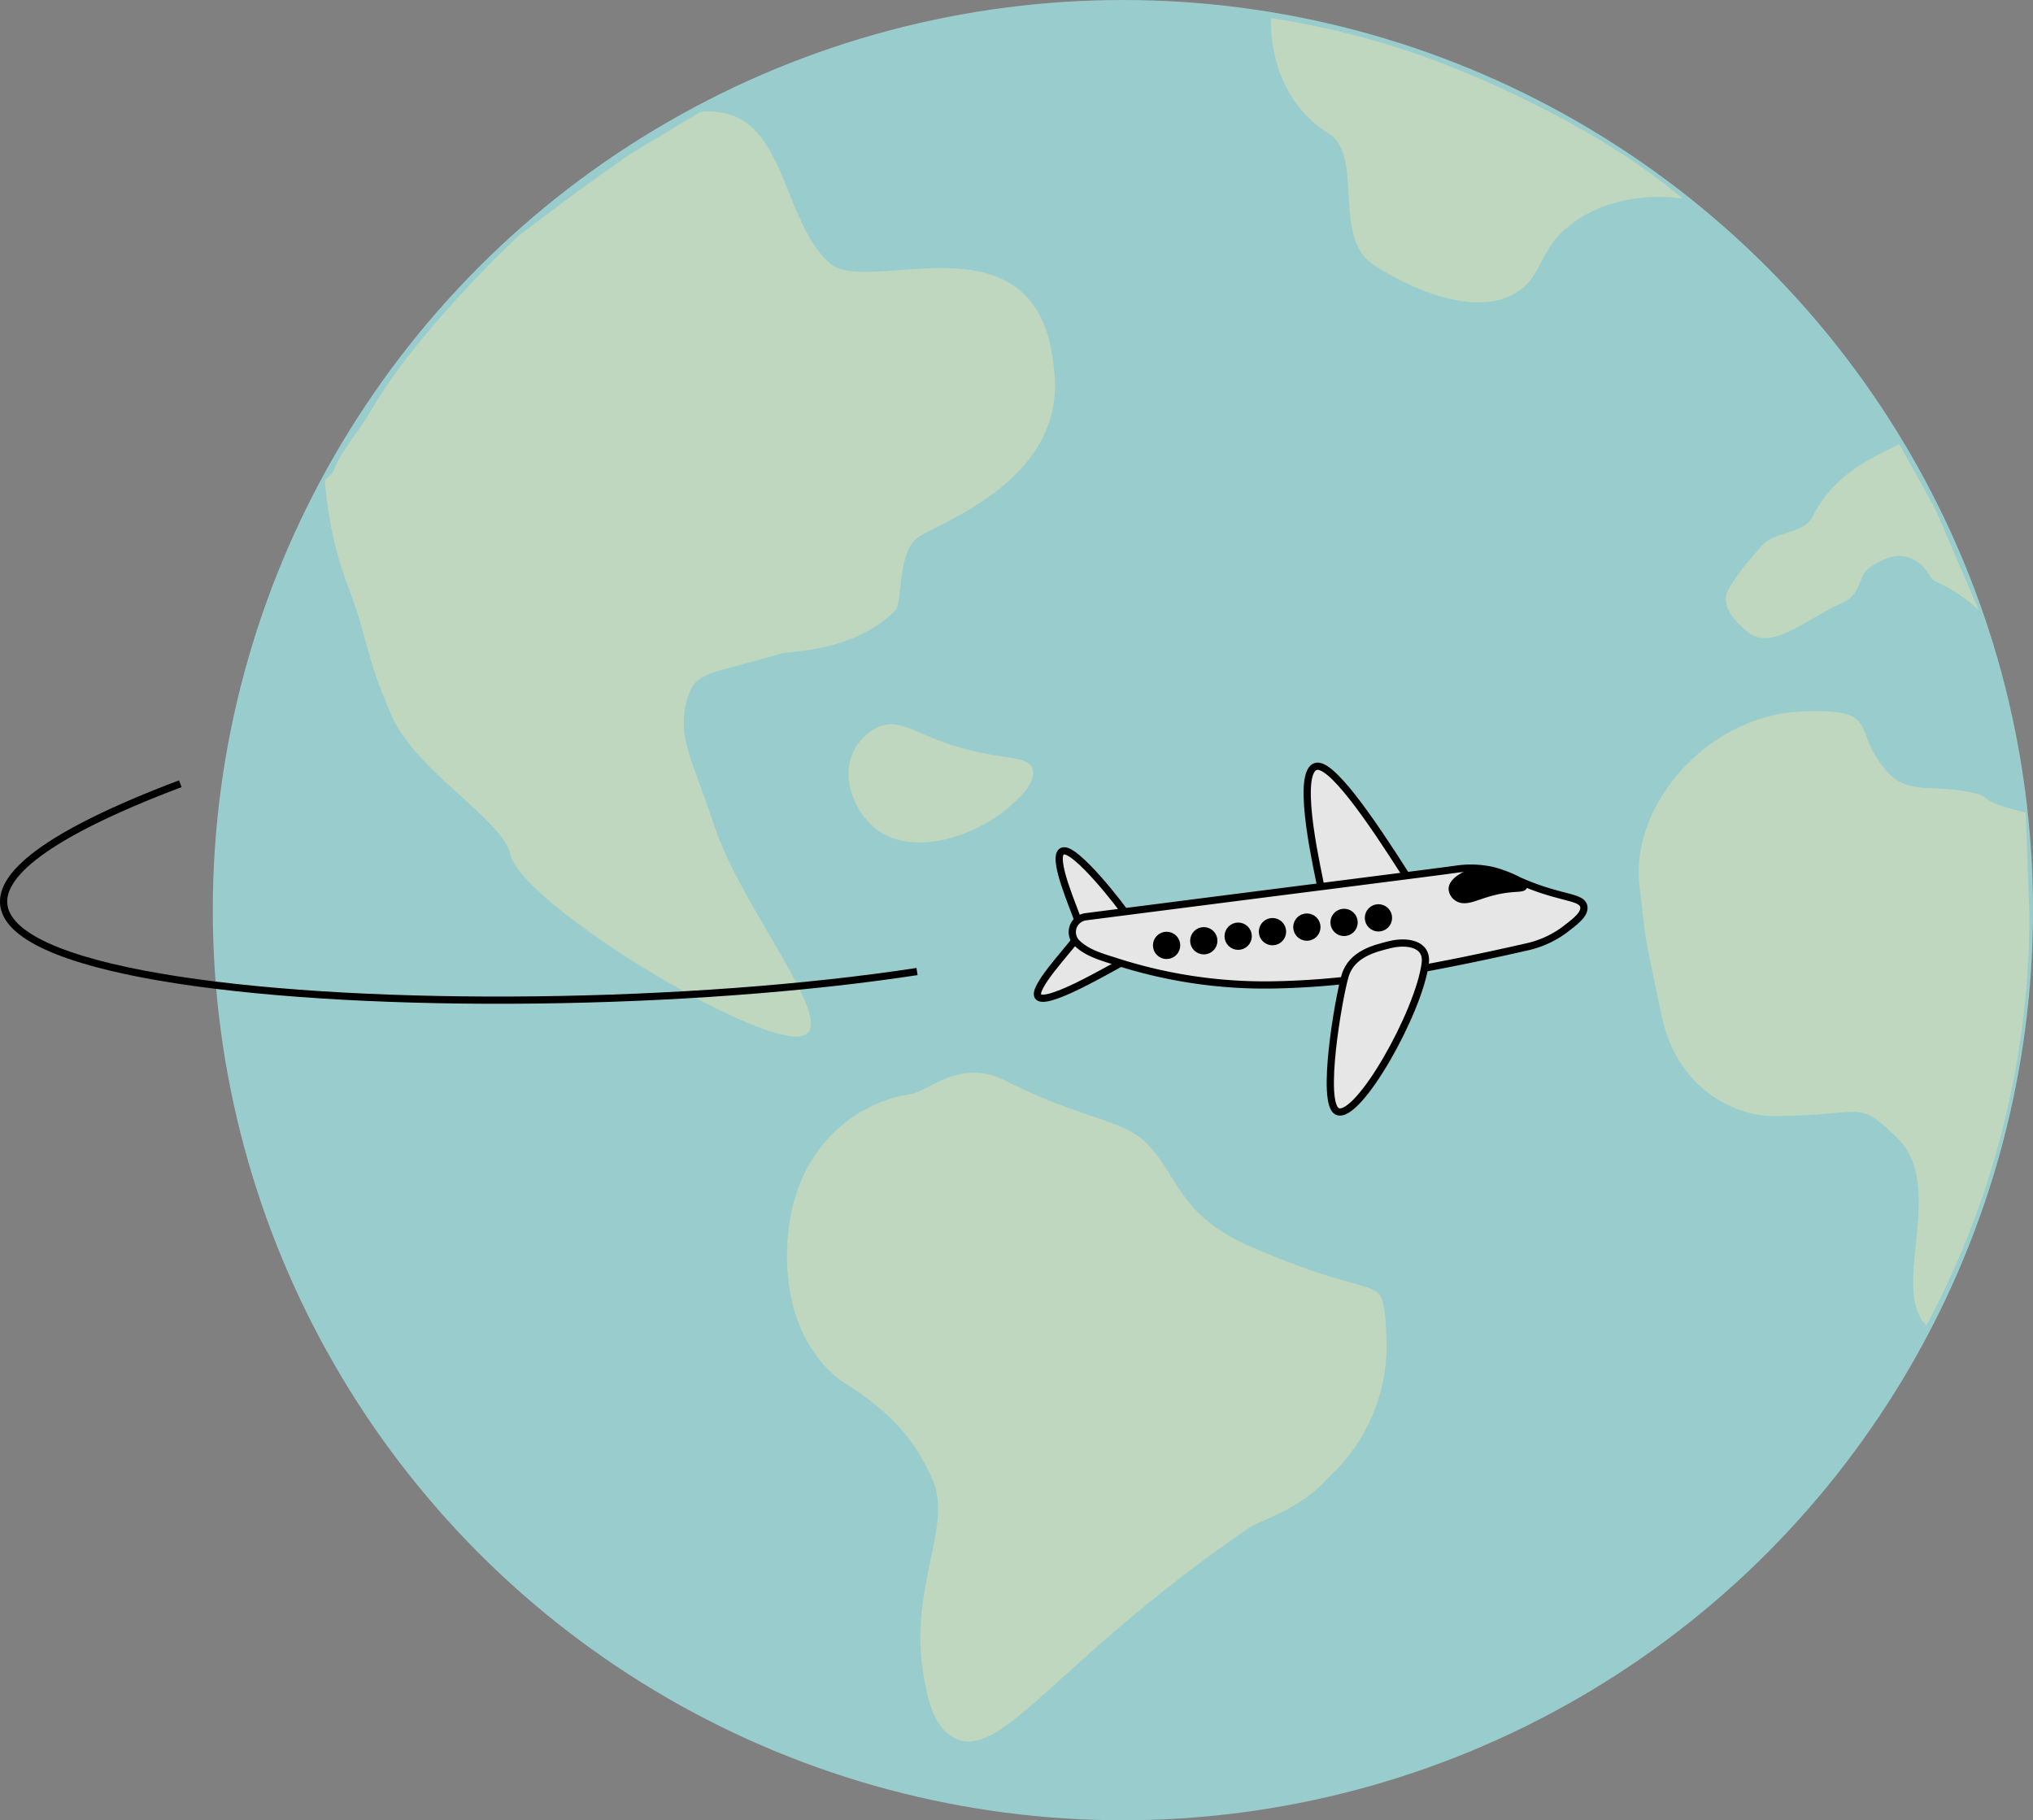<svg id="Layer_1" data-name="Layer 1" xmlns="http://www.w3.org/2000/svg" viewBox="0 0 281.46 252"><rect x="0" y="0" width="281.46" height="252" fill="#808080" stroke="none"/><defs><style>.cls-1{fill:#9cc;}.cls-2{fill:#fff;}.cls-2,.cls-4,.cls-5,.cls-6,.cls-7{stroke:#000;}.cls-2,.cls-4,.cls-5,.cls-7{stroke-miterlimit:10;}.cls-3{fill:#bfd6bf;}.cls-4{fill:#e6e6e6;}.cls-5,.cls-6{fill:none;}.cls-6{stroke-linecap:round;stroke-linejoin:round;stroke-width:0.5px;}</style></defs><circle class="cls-1" cx="155.46" cy="126" r="126"/><path class="cls-2" d="M280.5,93.5" transform="translate(-10.54 -14)"/><path class="cls-3" d="M156.5,65.5c1.62,15.17-16.44,21-19,23-2.73,2.14-2,9-3,10-5.9,5.9-14.65,5.56-15.93,6-10.09,3.07-12,2.2-13.07,7s.89,7.68,4,17c4,12,19,29.44,11,29-8.24-.45-37.86-18.75-39.3-25.2-1.12-5-13.56-11.74-16.7-19.8-1.49-3.83-1.54-3.08-4-12-1.6-5.81-4-9-5-20l1-1c.8-1.35.25-.61,1-2,.88-1.64,3.06-4.4,4-6a74.42,74.42,0,0,1,7-10,158.48,158.48,0,0,1,14-15l8-6,7-5,10-6a9.92,9.92,0,0,1,5,.7c6.88,3.18,7.12,15.3,13,20.3,4.12,3.53,18.8-2.86,26.42,3.86C155.69,57.67,156.2,62.68,156.5,65.5Z" transform="translate(-10.54 -14)"/><path class="cls-2" d="M84.5,118.5" transform="translate(-10.54 -14)"/><path class="cls-3" d="M153.5,120.5c.54,1.79-1.85,4-3,5-4.65,4.23-13.82,7.45-19,3-2.54-2.18-4.4-6.45-3-10a7.14,7.14,0,0,1,4-4c2.43-.8,4.17.55,8,2C148.41,119.5,152.83,118.25,153.5,120.5Z" transform="translate(-10.54 -14)"/><path class="cls-3" d="M243.5,41.5c-5.07-.77-11.45.21-16,4-3.9,3.25-3.46,6.79-7,9-5.94,3.7-15.65-1-20-4-5.47-3.75-1.16-15-6-18-8-5-8.07-14.22-8-16a114.5,114.5,0,0,1,28,8C227.42,30.05,237.05,36,243.5,41.5Z" transform="translate(-10.54 -14)"/><path class="cls-3" d="M136.5,165.5c-7,1-16.82,7.24-17,22-.15,12.31,6.72,17.2,8,18,7.65,4.77,10.1,9,12,13,3.22,6.81-3.4,15.26-1,28,.5,2.66,1.2,6.39,4,8,6.5,3.75,14.08-10.59,41-29,1.54-1.05,7.26-2.57,11-7a24.74,24.74,0,0,0,8-19c-.05-1-.11-5.29-1-6.3-1.43-1.63-5.2-1.12-18-6.7-9.6-4.18-10-9.88-14-14-3.62-3.73-8.28-3.14-20-9C143.5,160.5,139,165.15,136.5,165.5Z" transform="translate(-10.54 -14)"/><path class="cls-3" d="M278.5,84.5l6,14a20.92,20.92,0,0,0-6-4c-1.09-.54-1-2-3-3-1.42-.71-3-1-6,1-1.91,1.27-1,3.66-4,5-4.74,2.1-9.72,6.75-13,4-1.76-1.48-3.27-3.12-3-5,.12-.81,1.46-3.08,5-7,1.85-2,5.79-1.58,7-4,3-6,8.42-8.23,12-10Z" transform="translate(-10.54 -14)"/><path class="cls-3" d="M291,126.5q.25,7,.5,14a120.51,120.51,0,0,1-14.26,57c-5.1-5,2.86-19.39-4.08-26-5.74-5.49-4.07-3-17.32-3-4.37,0-13-3.1-15.28-14-2.43-11.75-2-8.77-3.06-18-1.21-10.88,9.19-23.38,22.42-24,9.94-.47,7.75,2,10.19,6,3.63,6,6.3,4,12.23,5C287.6,124.38,282.84,124.5,291,126.5Z" transform="translate(-10.54 -14)"/><path class="cls-2" d="M370.5,170.5" transform="translate(-10.54 -14)"/><path class="cls-4" d="M159.44,144.1c-1.45,1.92-5.91,6.69-5.2,7.83.89,1.42,8.79-3.16,11.35-4.54" transform="translate(-10.54 -14)"/><path class="cls-4" d="M166.45,140.57c-.39-.72-7.08-9.42-8.8-8.75s1.82,8.42,2.06,9.47" transform="translate(-10.54 -14)"/><path class="cls-4" d="M193.38,136.67c-.22-1.36-3.51-15.23-.8-16.51,2-1,7.53,7,12.7,15.13" transform="translate(-10.54 -14)"/><path class="cls-4" d="M159.62,144.54a2.13,2.13,0,0,1,1.22-3.62c27.81-3.58,47.78-6.09,51.19-6.57a14,14,0,0,1,5.18.17,18,18,0,0,1,3.66,1.42c5.6,2.5,8.68,2.11,8.94,3.56.17,1-1,1.93-2.25,2.9a13.77,13.77,0,0,1-5.46,2.65c-16.25,3.71-24.12,4.53-24.13,4.53a109.3,109.3,0,0,1-11.1.77,66.94,66.94,0,0,1-22.1-3.32C162.62,146.37,160.9,145.8,159.62,144.54Z" transform="translate(-10.54 -14)"/><path class="cls-4" d="M207.86,147.34c.35-2.75-2.64-3.13-4.91-2.56-2,.5-5.27,1.25-6.18,4.29-.94,3.19-3.42,17.74-1.08,18.8C198.52,169.14,207,154.16,207.86,147.34Z" transform="translate(-10.54 -14)"/><path class="cls-2" d="M214.56,137.44" transform="translate(-10.54 -14)"/><path d="M218.5,135.5c.9.33,3.11.53,3,1.16s-1.74,0-5.14,1.05c-1.83.55-3,1.2-4,.59a1.6,1.6,0,0,1-.77-1.22c0-1.22,2.17-2.31,3.87-2.58A13.08,13.08,0,0,1,218.5,135.5Z" transform="translate(-10.54 -14)"/><path class="cls-5" d="M221.5,136.66c-.11.55-1.74,0-5.14,1.05-1.83.55-3,1.2-4,.59a1.6,1.6,0,0,1-.77-1.22c0-1.22,2.17-2.31,3.87-2.58a13.08,13.08,0,0,1,3,1C219.4,135.83,221.61,136,221.5,136.66Z" transform="translate(-10.54 -14)"/><line class="cls-6" x1="205.48" y1="120.58" x2="211.96" y2="122.66"/><circle class="cls-7" cx="161.51" cy="130.88" r="1.39"/><circle class="cls-7" cx="166.66" cy="130.24" r="1.39"/><circle class="cls-7" cx="171.42" cy="129.61" r="1.39"/><circle class="cls-7" cx="176.17" cy="128.98" r="1.39"/><circle class="cls-7" cx="180.93" cy="128.35" r="1.39"/><circle class="cls-7" cx="186.08" cy="127.7" r="1.39"/><circle class="cls-7" cx="190.84" cy="127.07" r="1.39"/><path class="cls-5" d="M35.5,122.5c-74.68,28.24,39.69,35.54,102,26" transform="translate(-10.54 -14)"/></svg>